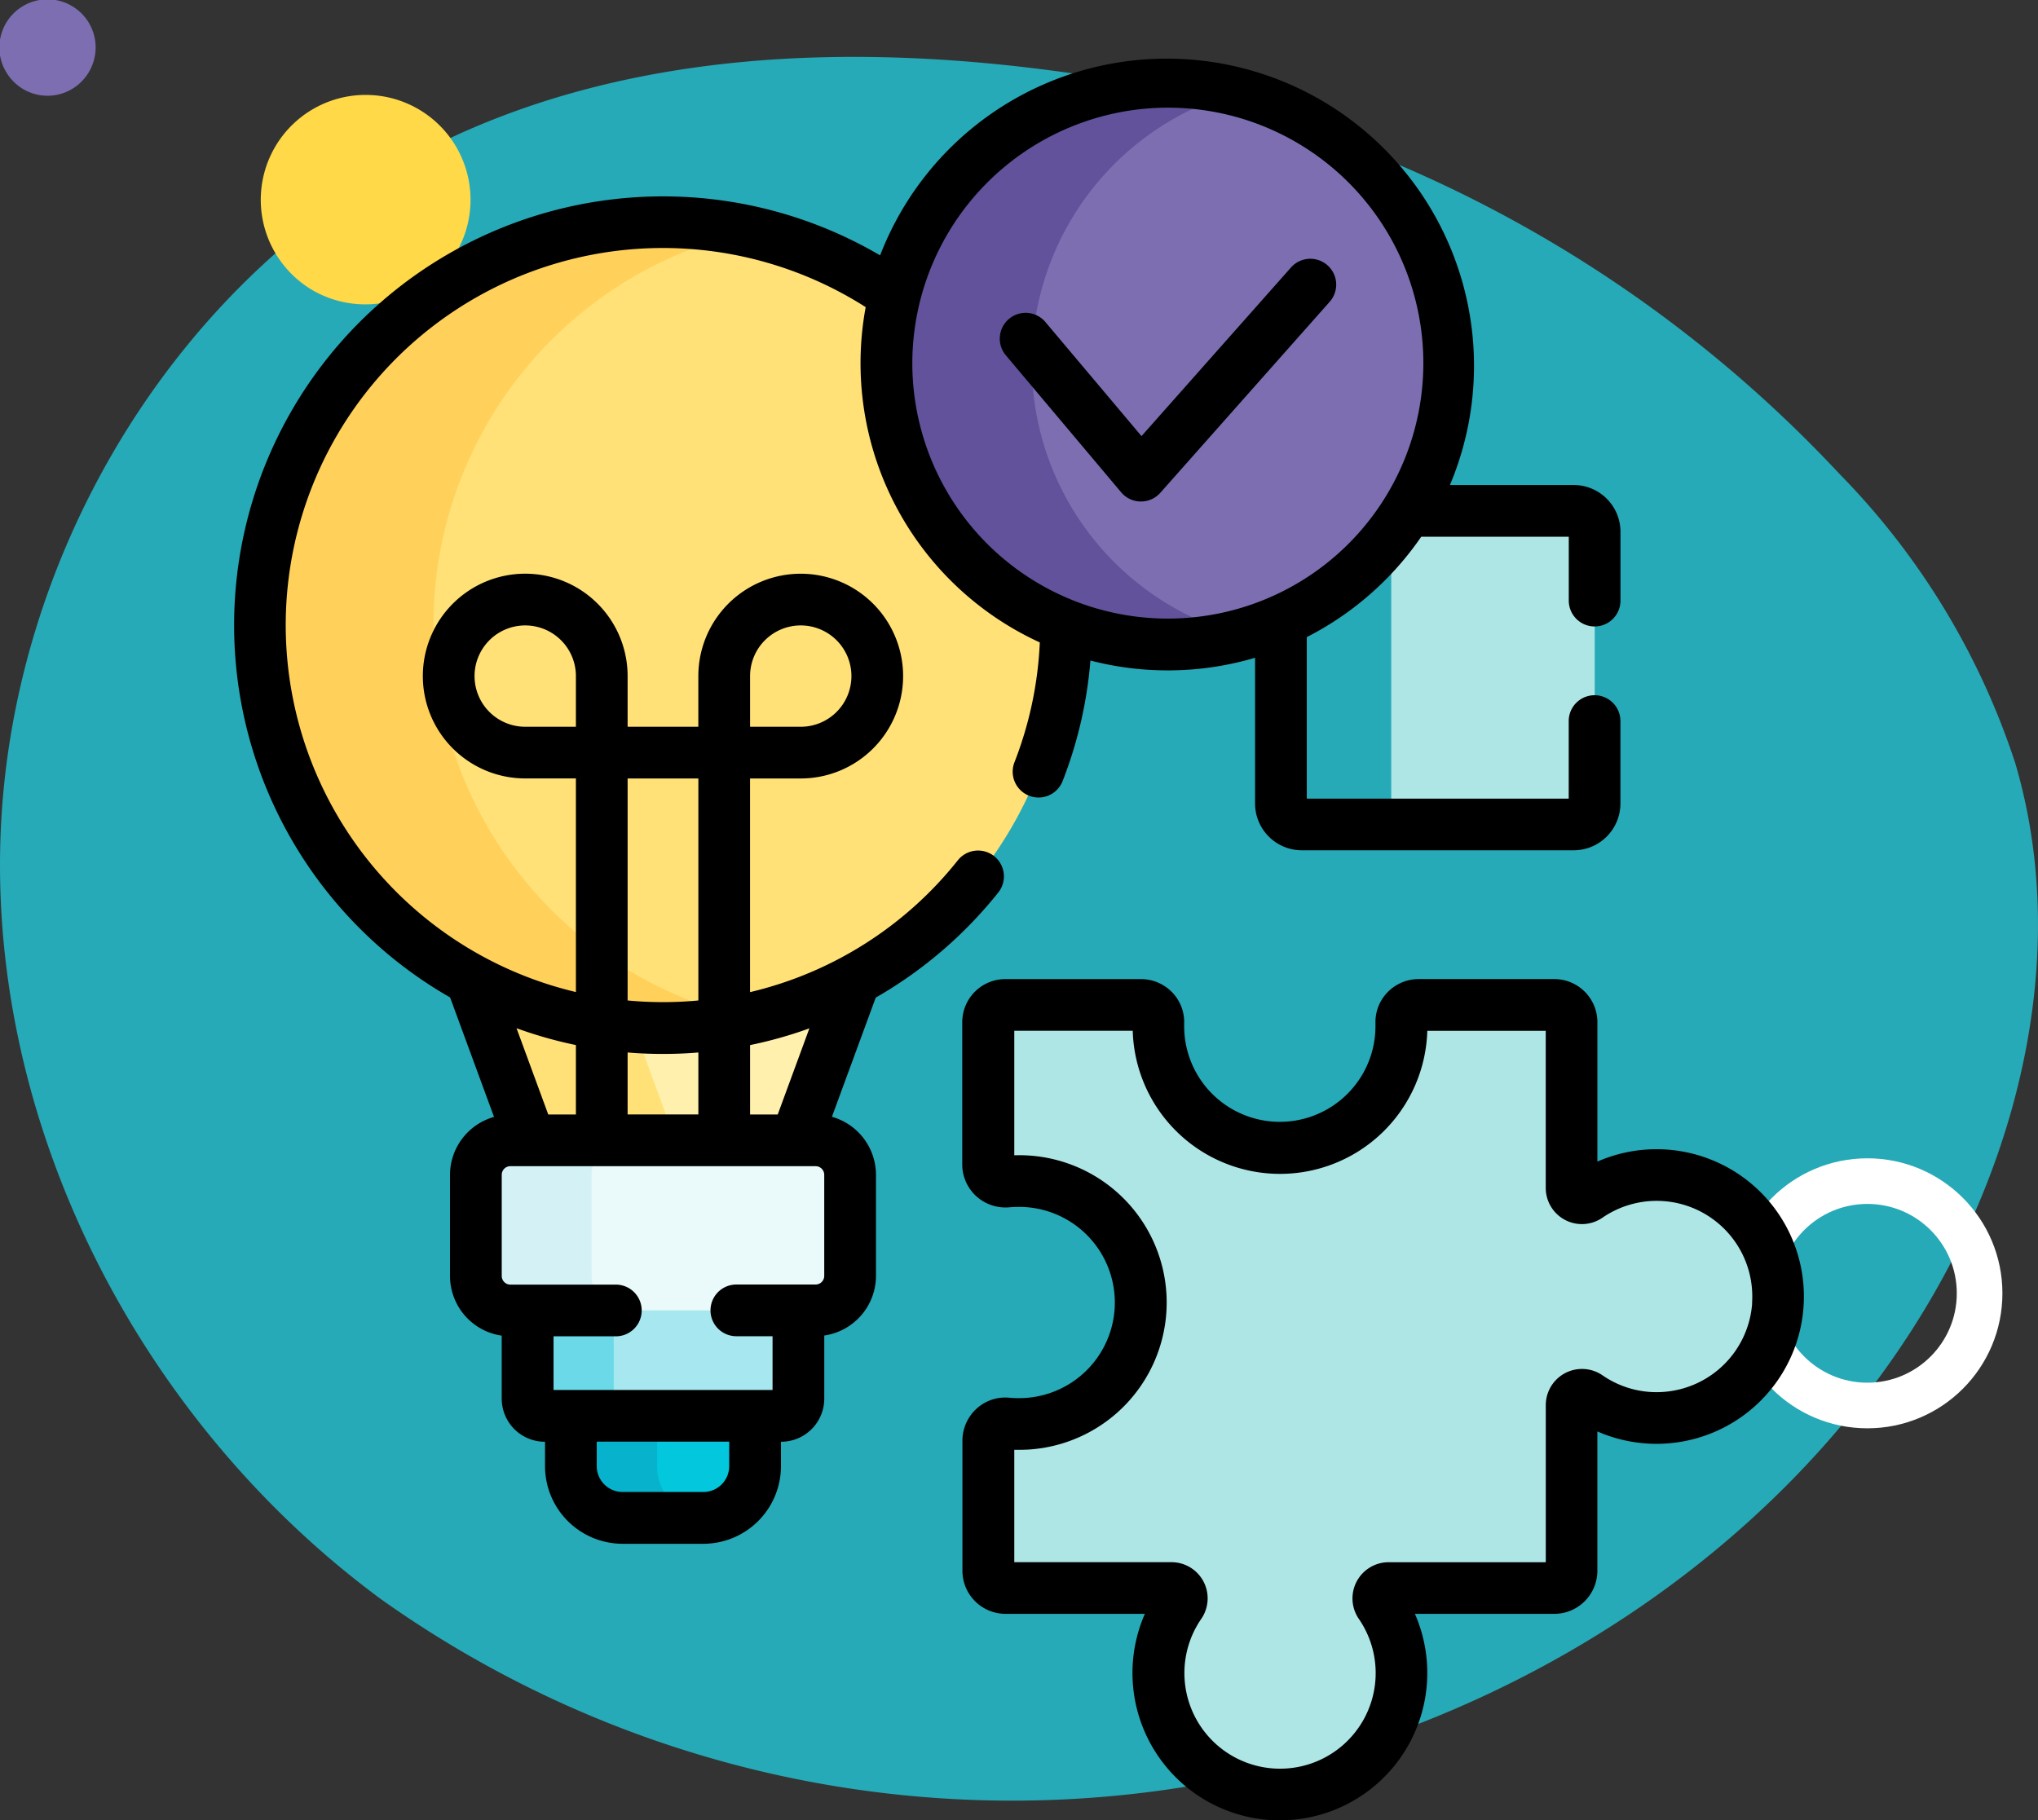 <svg xmlns="http://www.w3.org/2000/svg" width="67" height="59.857" viewBox="0 0 67 59.857">
  <rect x="0" y="0" width="67" height="59.857" fill="#333333" stroke="none"/>
  <g id="Grupo_1102532" data-name="Grupo 1102532" transform="translate(-417.5 -20077.969)">
    <g id="Grupo_1100170" data-name="Grupo 1100170" transform="translate(237.5 16327.816)">
      <path id="_12068" data-name="12068" d="M66.039,71.828c-6.861-.947-14.108-.716-20.351,2.283C37.03,78.27,31.344,87.7,31.126,97.3s4.784,19.038,12.512,24.741a35.81,35.81,0,0,0,27.37,6.013c9.53-1.727,18.474-7.326,23.445-15.638,3.187-5.33,4.677-11.911,2.916-17.867a24.409,24.409,0,0,0-5.793-9.521A42.8,42.8,0,0,0,66.039,71.828Z" transform="translate(148.881 3680.691)" fill="#26aab7"/>
      <path id="Trazado_873155" data-name="Trazado 873155" d="M303.26,44.546a1.582,1.582,0,1,0-.106-2.456A1.573,1.573,0,0,0,303.26,44.546Z" transform="translate(138.287 4055.916) rotate(-90)" fill="#7d6eb2"/>
      <path id="Trazado_873156" data-name="Trazado 873156" d="M321.56,66.974a3.448,3.448,0,1,0-1.687-4.918A3.468,3.468,0,0,0,321.56,66.974Z" transform="translate(128.241 4079.581) rotate(-90)" fill="#ffd947"/>
      <circle id="Elipse_11521" data-name="Elipse 11521" cx="3.689" cy="3.689" r="3.689" transform="translate(237.702 3796.368) rotate(-90)" fill="none" stroke="#fff" stroke-linecap="round" stroke-linejoin="round" stroke-width="1.5"/>
    </g>
    <g id="Grupo_1102233" data-name="Grupo 1102233" transform="translate(396.924 20079.809)">
      <path id="Trazado_880624" data-name="Trazado 880624" d="M341.622,132h-5.468A9.287,9.287,0,0,1,332,135.615v6.009a.687.687,0,0,0,.688.688h8.937a.687.687,0,0,0,.688-.687v-8.937A.687.687,0,0,0,341.622,132Z" transform="translate(-269.31 -117.041)" fill="#aee6e6"/>
      <g id="Grupo_1102220" data-name="Grupo 1102220" transform="translate(62.688 15.725)">
        <path id="Trazado_880625" data-name="Trazado 880625" d="M335.625,147.629v-8.857A9.28,9.28,0,0,1,332,141.62v6.009a.687.687,0,0,0,.688.688h3.626A.688.688,0,0,1,335.625,147.629Z" transform="translate(-331.999 -138.772)" fill="#26aab7"/>
      </g>
      <g id="Grupo_1102231" data-name="Grupo 1102231" transform="translate(29.12 0.85)">
        <path id="Trazado_880626" data-name="Trazado 880626" d="M107.728,273.3l1.942-5.285a13.271,13.271,0,0,1-12.614,0L99,273.3Z" transform="translate(-90.112 -238.493)" fill="#fff0ad"/>
        <path id="Trazado_880627" data-name="Trazado 880627" d="M103.774,273.3l-1.369-3.725a13.169,13.169,0,0,1-5.346-1.559L99,273.3Z" transform="translate(-90.113 -238.493)" fill="#ffe177"/>
        <path id="Trazado_880628" data-name="Trazado 880628" d="M126,393.588v1.768a1.7,1.7,0,0,0,1.7,1.7h2.655a1.7,1.7,0,0,0,1.7-1.7v-1.768Z" transform="translate(-115.775 -349.837)" fill="#02c7dd"/>
        <path id="Trazado_880629" data-name="Trazado 880629" d="M128.833,395.356v-1.768H126v1.768a1.7,1.7,0,0,0,1.7,1.7h2.655c.03,0,.059,0,.089,0A1.7,1.7,0,0,1,128.833,395.356Z" transform="translate(-115.775 -349.837)" fill="#07b2cd"/>
        <path id="Trazado_880630" data-name="Trazado 880630" d="M113.43,362.995v3.013a.567.567,0,0,0,.567.567h7.77a.567.567,0,0,0,.567-.567v-3.013Z" transform="translate(-104.63 -322.711)" fill="#a6e7f0"/>
        <path id="Trazado_880631" data-name="Trazado 880631" d="M116.263,366.008V363H113.43v3.013a.567.567,0,0,0,.567.567h2.833A.567.567,0,0,1,116.263,366.008Z" transform="translate(-104.63 -322.711)" fill="#6bd9e7"/>
        <path id="Trazado_880632" data-name="Trazado 880632" d="M56.367,52.834A9.269,9.269,0,0,1,56.64,50.6a13.252,13.252,0,1,0,5.633,10.858,9.253,9.253,0,0,1-5.906-8.626Z" transform="translate(-35.77 -43.582)" fill="#ffe177"/>
        <g id="Grupo_1102221" data-name="Grupo 1102221" transform="translate(0 4.611)">
          <path id="Trazado_880633" data-name="Trazado 880633" d="M41.473,61.446A13.256,13.256,0,0,1,51.873,48.5a13.252,13.252,0,1,0,0,25.886A13.256,13.256,0,0,1,41.473,61.446Z" transform="translate(-35.769 -48.194)" fill="#ffd15b"/>
        </g>
        <g id="Grupo_1102222" data-name="Grupo 1102222" transform="translate(7.1 34.806)">
          <path id="Trazado_880634" data-name="Trazado 880634" d="M109.6,320.243H99.562a1.133,1.133,0,0,1-1.133-1.133v-3.325a1.133,1.133,0,0,1,1.133-1.133H109.6a1.133,1.133,0,0,1,1.133,1.133v3.325A1.133,1.133,0,0,1,109.6,320.243Z" transform="translate(-98.429 -314.651)" fill="#eaf9fa"/>
        </g>
        <path id="Trazado_880635" data-name="Trazado 880635" d="M102.234,319.109v-3.325a1.133,1.133,0,0,1,1.133-1.133h-3.8a1.133,1.133,0,0,0-1.133,1.133v3.325a1.133,1.133,0,0,0,1.133,1.133h3.8A1.133,1.133,0,0,1,102.234,319.109Z" transform="translate(-91.329 -279.845)" fill="#d4f2f6"/>
        <g id="Grupo_1102223" data-name="Grupo 1102223" transform="translate(23.95 30.356)">
          <path id="Trazado_880636" data-name="Trazado 880636" d="M269.365,288.957a3.979,3.979,0,0,1-2.535-.69.341.341,0,0,0-.538.276v5.449a.567.567,0,0,1-.567.567h-5.449a.341.341,0,0,0-.276.538,3.994,3.994,0,1,1-6.582-.01.339.339,0,0,0-.283-.528h-5.449a.567.567,0,0,1-.567-.567v-4.279a.563.563,0,0,1,.61-.565,4.081,4.081,0,0,0,.636.011,3.994,3.994,0,0,0-.248-7.981q-.188,0-.372.017a.568.568,0,0,1-.626-.563v-4.679a.567.567,0,0,1,.567-.567h4.462a.564.564,0,0,1,.566.579c0,.04,0,.08,0,.12a3.994,3.994,0,1,0,7.988,0q0-.06,0-.12a.564.564,0,0,1,.566-.579h4.462a.567.567,0,0,1,.567.567V281.4a.339.339,0,0,0,.528.283,3.994,3.994,0,1,1,2.545,7.273Z" transform="translate(-247.12 -275.386)" fill="#fe9738"/>
        </g>
        <g id="Grupo_1102224" data-name="Grupo 1102224" transform="translate(23.95 30.356)">
          <path id="Trazado_880637" data-name="Trazado 880637" d="M269.365,288.957a3.979,3.979,0,0,1-2.535-.69.341.341,0,0,0-.538.276v5.449a.567.567,0,0,1-.567.567h-5.449a.341.341,0,0,0-.276.538,3.994,3.994,0,1,1-6.582-.01.339.339,0,0,0-.283-.528h-5.449a.567.567,0,0,1-.567-.567v-4.279a.563.563,0,0,1,.61-.565,4.081,4.081,0,0,0,.636.011,3.994,3.994,0,0,0-.248-7.981q-.188,0-.372.017a.568.568,0,0,1-.626-.563v-4.679a.567.567,0,0,1,.567-.567h4.462a.564.564,0,0,1,.566.579c0,.04,0,.08,0,.12a3.994,3.994,0,1,0,7.988,0q0-.06,0-.12a.564.564,0,0,1,.566-.579h4.462a.567.567,0,0,1,.567.567V281.4a.339.339,0,0,0,.528.283,3.994,3.994,0,1,1,2.545,7.273Z" transform="translate(-247.12 -275.386)" fill="#aee6e6"/>
        </g>
        <g id="Grupo_1102227" data-name="Grupo 1102227" transform="translate(23.95 30.356)">
          <g id="Grupo_1102225" data-name="Grupo 1102225" transform="translate(0)">
            <path id="Trazado_880638" data-name="Trazado 880638" d="M247.744,281.2q.184-.017.372-.017a3.985,3.985,0,0,1,3.055,1.421v-6.646a.567.567,0,0,1,.566-.567h-4.053a.567.567,0,0,0-.567.567v4.679A.568.568,0,0,0,247.744,281.2Z" transform="translate(-247.118 -275.388)" fill="#aee6e6"/>
          </g>
          <g id="Grupo_1102226" data-name="Grupo 1102226" transform="translate(0 12.353)">
            <path id="Trazado_880639" data-name="Trazado 880639" d="M251.171,390.651V384.4a3.991,3.991,0,0,1-2.807,1.42,4.067,4.067,0,0,1-.636-.011.563.563,0,0,0-.61.565v4.279a.567.567,0,0,0,.567.567h4.053A.566.566,0,0,1,251.171,390.651Z" transform="translate(-247.118 -384.398)" fill="#aee6e6"/>
          </g>
        </g>
        <g id="Grupo_1102230" data-name="Grupo 1102230" transform="translate(20.597)">
          <g id="Grupo_1102228" data-name="Grupo 1102228">
            <circle id="Elipse_12022" data-name="Elipse 12022" cx="9.252" cy="9.252" r="9.252" fill="#7d6eb2"/>
          </g>
          <g id="Grupo_1102229" data-name="Grupo 1102229" transform="translate(0 0)">
            <path id="Trazado_880640" data-name="Trazado 880640" d="M222.315,16.752a9.255,9.255,0,0,1,6.863-8.939,9.252,9.252,0,1,0,0,17.878A9.255,9.255,0,0,1,222.315,16.752Z" transform="translate(-217.536 -7.5)" fill="#62529b"/>
          </g>
        </g>
      </g>
      <g id="Grupo_1102232" data-name="Grupo 1102232" transform="translate(28.27 0)">
        <path id="Trazado_880641" data-name="Trazado 880641" d="M265.978,275.018a4.848,4.848,0,0,0-5.488-1.132V269.3a1.418,1.418,0,0,0-1.416-1.416h-4.462a1.425,1.425,0,0,0-1.018.431,1.4,1.4,0,0,0-.4,1.025c0,.031,0,.062,0,.094a3.144,3.144,0,1,1-6.289,0c0-.031,0-.063,0-.094a1.4,1.4,0,0,0-.4-1.025,1.425,1.425,0,0,0-1.018-.43h-4.462a1.418,1.418,0,0,0-1.416,1.416v4.679a1.415,1.415,0,0,0,.461,1.044,1.431,1.431,0,0,0,1.093.365c.1-.009.2-.013.294-.013a3.144,3.144,0,0,1,.2,6.283,3.234,3.234,0,0,1-.5-.009,1.4,1.4,0,0,0-1.076.359,1.424,1.424,0,0,0-.466,1.052v4.279a1.418,1.418,0,0,0,1.416,1.417h4.582a4.845,4.845,0,0,0,4.432,6.79c.115,0,.23,0,.346-.012a4.847,4.847,0,0,0,4.1-6.778h4.582a1.418,1.418,0,0,0,1.416-1.416v-4.582a4.845,4.845,0,0,0,5.487-7.743Zm-.4,3.529a3.147,3.147,0,0,1-2.916,2.912h0a3.118,3.118,0,0,1-2-.543,1.191,1.191,0,0,0-1.869.977v5.166h-5.166a1.19,1.19,0,0,0-.976,1.869,3.144,3.144,0,1,1-5.183-.008,1.189,1.189,0,0,0-.982-1.862h-5.166v-3.695c.149,0,.3,0,.447-.007a4.844,4.844,0,0,0-.447-9.677v-4.094h3.894a4.844,4.844,0,0,0,9.684,0h3.894v5.166a1.189,1.189,0,0,0,1.861.982,3.144,3.144,0,0,1,4.921,2.813Z" transform="translate(-215.669 -237.531)"/>
        <path id="Trazado_880642" data-name="Trazado 880642" d="M47.926,34.881l1.44-3.918a14.141,14.141,0,0,0,4.014-3.438.85.85,0,1,0-1.326-1.063,12.355,12.355,0,0,1-6.82,4.321V23.757H46.9a3.366,3.366,0,1,0-3.366-3.366v1.666H41.209V20.39a3.366,3.366,0,1,0-3.366,3.366h1.666v7.024A12.4,12.4,0,1,1,49.036,8.259a10.1,10.1,0,0,0,5.724,11.025,12.317,12.317,0,0,1-.84,3.958.85.85,0,0,0,1.582.621,13.991,13.991,0,0,0,.922-3.984,10.115,10.115,0,0,0,5.413-.091v4.794a1.539,1.539,0,0,0,1.537,1.537h8.937a1.539,1.539,0,0,0,1.537-1.537V21.87a.85.85,0,1,0-1.7,0v2.55H63.537V19.109a10.174,10.174,0,0,0,3.763-3.3H72.15v2.1a.85.85,0,1,0,1.7,0V15.645a1.539,1.539,0,0,0-1.537-1.537h-4.07A10.1,10.1,0,1,0,49.51,6.557a14.1,14.1,0,1,0-14.137,24.4l1.444,3.929a1.985,1.985,0,0,0-1.447,1.907v3.325a1.984,1.984,0,0,0,1.7,1.96v2.073a1.418,1.418,0,0,0,1.416,1.416h.008v.805a2.553,2.553,0,0,0,2.55,2.55H43.7a2.553,2.553,0,0,0,2.55-2.55v-.805h.008a1.418,1.418,0,0,0,1.416-1.416V42.074a1.985,1.985,0,0,0,1.7-1.96V36.789a1.985,1.985,0,0,0-1.447-1.907ZM45.235,20.391A1.666,1.666,0,1,1,46.9,22.057H45.235ZM58.969,1.7a8.4,8.4,0,1,1-8.4,8.4A8.412,8.412,0,0,1,58.969,1.7ZM45.235,32.524a14.022,14.022,0,0,0,1.95-.55l-1.041,2.832h-.909Zm-4.026-8.767h2.326v7.3c-.384.036-.772.055-1.163.055s-.78-.019-1.163-.055v-7.3Zm0,9.01c.384.032.771.048,1.163.048s.778-.016,1.163-.048v2.038H41.209Zm-3.366-10.71a1.666,1.666,0,1,1,1.666-1.666v1.666Zm1.666,10.466v2.283H38.6l-1.043-2.837A13.978,13.978,0,0,0,39.509,32.523Zm5.04,13.846a.851.851,0,0,1-.85.85H41.044a.851.851,0,0,1-.85-.85v-.805h4.355Zm3.124-6.255a.284.284,0,0,1-.283.283H44.784a.85.85,0,0,0,0,1.7h1.19v1.767h-7.2V42.1h2.048a.85.85,0,1,0,0-1.7H37.354a.284.284,0,0,1-.283-.283V36.789a.284.284,0,0,1,.283-.283H47.39a.284.284,0,0,1,.283.283Z" transform="translate(-28.27 0)"/>
        <path id="Trazado_880643" data-name="Trazado 880643" d="M254.339,66.555a.85.85,0,0,0,.639.3h.011a.849.849,0,0,0,.636-.286l5.568-6.281a.85.85,0,0,0-1.272-1.128l-4.915,5.545-3.169-3.763a.85.85,0,0,0-1.3,1.095Z" transform="translate(-225.173 -52.205)"/>
      </g>
    </g>
  </g>
</svg>
